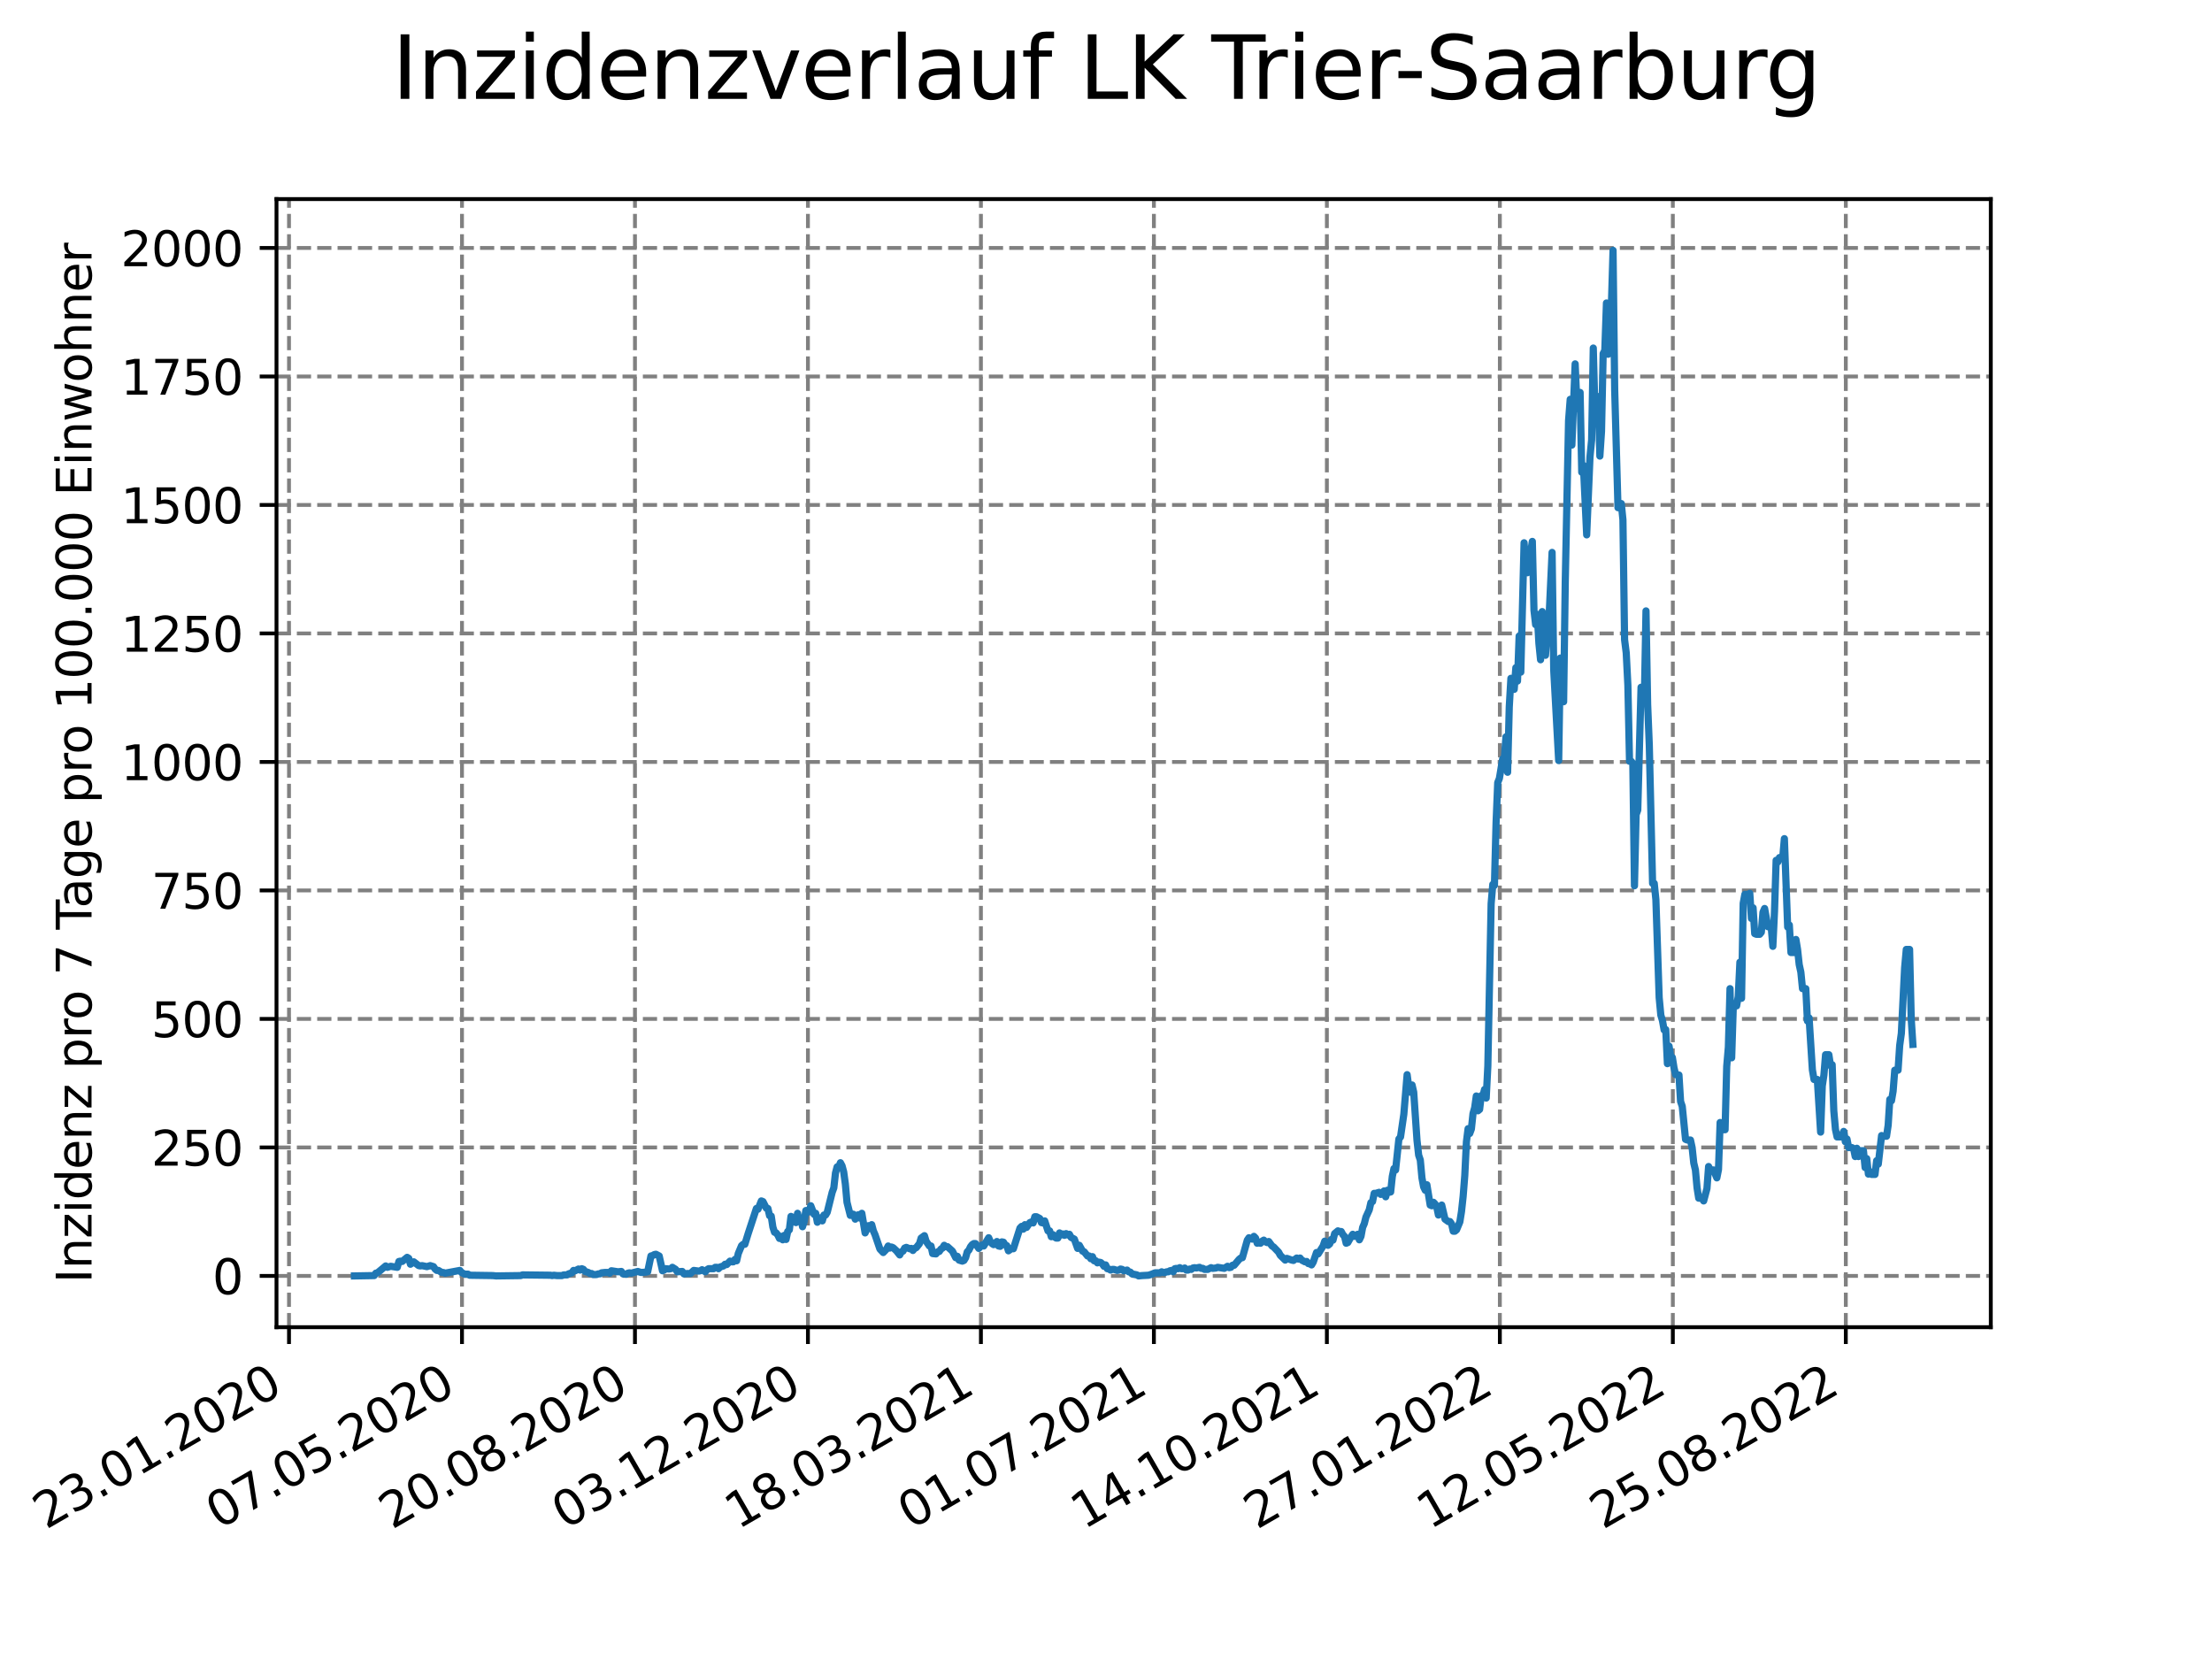 <?xml version="1.0" encoding="utf-8" standalone="no"?>
<!DOCTYPE svg PUBLIC "-//W3C//DTD SVG 1.1//EN"
  "http://www.w3.org/Graphics/SVG/1.1/DTD/svg11.dtd">
<svg xmlns:xlink="http://www.w3.org/1999/xlink" width="460.8pt" height="345.6pt" viewBox="0 0 460.8 345.6" xmlns="http://www.w3.org/2000/svg" version="1.1">
 <defs>
  <style type="text/css">*{stroke-linejoin: round; stroke-linecap: butt}</style>
 </defs>
 <g id="figure_1">
  <g id="patch_1">
   <path d="M 0 345.6 
L 460.8 345.6 
L 460.8 0 
L 0 0 
z
" style="fill: #ffffff"/>
  </g>
  <g id="axes_1">
   <g id="patch_2">
    <path d="M 57.6 276.48 
L 414.72 276.48 
L 414.72 41.472 
L 57.6 41.472 
z
" style="fill: #ffffff"/>
   </g>
   <g id="matplotlib.axis_1">
    <g id="xtick_1">
     <g id="line2d_1">
      <path d="M 60.205 276.48 
L 60.205 41.472 
" clip-path="url(#p87cfe5573b)" style="fill: none; stroke-dasharray: 2.96,1.28; stroke-dashoffset: 0; stroke: #808080; stroke-width: 0.8"/>
     </g>
     <g id="line2d_2">
      <defs>
       <path id="m82094aeb88" d="M 0 0 
L 0 3.5 
" style="stroke: #000000; stroke-width: 0.8"/>
      </defs>
      <g>
       <use xlink:href="#m82094aeb88" x="60.205" y="276.48" style="stroke: #000000; stroke-width: 0.8"/>
      </g>
     </g>
     <g id="text_1">
      <!-- 23.01.2020 -->
      <g transform="translate(9.58 318.689) rotate(-30) scale(0.1 -0.1)">
       <defs>
        <path id="DejaVuSans-32" d="M 1228 531 
L 3431 531 
L 3431 0 
L 469 0 
L 469 531 
Q 828 903 1448 1529 
Q 2069 2156 2228 2338 
Q 2531 2678 2651 2914 
Q 2772 3150 2772 3378 
Q 2772 3750 2511 3984 
Q 2250 4219 1831 4219 
Q 1534 4219 1204 4116 
Q 875 4013 500 3803 
L 500 4441 
Q 881 4594 1212 4672 
Q 1544 4750 1819 4750 
Q 2544 4750 2975 4387 
Q 3406 4025 3406 3419 
Q 3406 3131 3298 2873 
Q 3191 2616 2906 2266 
Q 2828 2175 2409 1742 
Q 1991 1309 1228 531 
z
" transform="scale(0.016)"/>
        <path id="DejaVuSans-33" d="M 2597 2516 
Q 3050 2419 3304 2112 
Q 3559 1806 3559 1356 
Q 3559 666 3084 287 
Q 2609 -91 1734 -91 
Q 1441 -91 1130 -33 
Q 819 25 488 141 
L 488 750 
Q 750 597 1062 519 
Q 1375 441 1716 441 
Q 2309 441 2620 675 
Q 2931 909 2931 1356 
Q 2931 1769 2642 2001 
Q 2353 2234 1838 2234 
L 1294 2234 
L 1294 2753 
L 1863 2753 
Q 2328 2753 2575 2939 
Q 2822 3125 2822 3475 
Q 2822 3834 2567 4026 
Q 2313 4219 1838 4219 
Q 1578 4219 1281 4162 
Q 984 4106 628 3988 
L 628 4550 
Q 988 4650 1302 4700 
Q 1616 4750 1894 4750 
Q 2613 4750 3031 4423 
Q 3450 4097 3450 3541 
Q 3450 3153 3228 2886 
Q 3006 2619 2597 2516 
z
" transform="scale(0.016)"/>
        <path id="DejaVuSans-2e" d="M 684 794 
L 1344 794 
L 1344 0 
L 684 0 
L 684 794 
z
" transform="scale(0.016)"/>
        <path id="DejaVuSans-30" d="M 2034 4250 
Q 1547 4250 1301 3770 
Q 1056 3291 1056 2328 
Q 1056 1369 1301 889 
Q 1547 409 2034 409 
Q 2525 409 2770 889 
Q 3016 1369 3016 2328 
Q 3016 3291 2770 3770 
Q 2525 4250 2034 4250 
z
M 2034 4750 
Q 2819 4750 3233 4129 
Q 3647 3509 3647 2328 
Q 3647 1150 3233 529 
Q 2819 -91 2034 -91 
Q 1250 -91 836 529 
Q 422 1150 422 2328 
Q 422 3509 836 4129 
Q 1250 4750 2034 4750 
z
" transform="scale(0.016)"/>
        <path id="DejaVuSans-31" d="M 794 531 
L 1825 531 
L 1825 4091 
L 703 3866 
L 703 4441 
L 1819 4666 
L 2450 4666 
L 2450 531 
L 3481 531 
L 3481 0 
L 794 0 
L 794 531 
z
" transform="scale(0.016)"/>
       </defs>
       <use xlink:href="#DejaVuSans-32"/>
       <use xlink:href="#DejaVuSans-33" x="63.623"/>
       <use xlink:href="#DejaVuSans-2e" x="127.246"/>
       <use xlink:href="#DejaVuSans-30" x="159.033"/>
       <use xlink:href="#DejaVuSans-31" x="222.656"/>
       <use xlink:href="#DejaVuSans-2e" x="286.279"/>
       <use xlink:href="#DejaVuSans-32" x="318.066"/>
       <use xlink:href="#DejaVuSans-30" x="381.689"/>
       <use xlink:href="#DejaVuSans-32" x="445.312"/>
       <use xlink:href="#DejaVuSans-30" x="508.936"/>
      </g>
     </g>
    </g>
    <g id="xtick_2">
     <g id="line2d_3">
      <path d="M 96.24 276.48 
L 96.24 41.472 
" clip-path="url(#p87cfe5573b)" style="fill: none; stroke-dasharray: 2.96,1.28; stroke-dashoffset: 0; stroke: #808080; stroke-width: 0.8"/>
     </g>
     <g id="line2d_4">
      <g>
       <use xlink:href="#m82094aeb88" x="96.24" y="276.48" style="stroke: #000000; stroke-width: 0.8"/>
      </g>
     </g>
     <g id="text_2">
      <!-- 07.05.2020 -->
      <g transform="translate(45.615 318.689) rotate(-30) scale(0.1 -0.1)">
       <defs>
        <path id="DejaVuSans-37" d="M 525 4666 
L 3525 4666 
L 3525 4397 
L 1831 0 
L 1172 0 
L 2766 4134 
L 525 4134 
L 525 4666 
z
" transform="scale(0.016)"/>
        <path id="DejaVuSans-35" d="M 691 4666 
L 3169 4666 
L 3169 4134 
L 1269 4134 
L 1269 2991 
Q 1406 3038 1543 3061 
Q 1681 3084 1819 3084 
Q 2600 3084 3056 2656 
Q 3513 2228 3513 1497 
Q 3513 744 3044 326 
Q 2575 -91 1722 -91 
Q 1428 -91 1123 -41 
Q 819 9 494 109 
L 494 744 
Q 775 591 1075 516 
Q 1375 441 1709 441 
Q 2250 441 2565 725 
Q 2881 1009 2881 1497 
Q 2881 1984 2565 2268 
Q 2250 2553 1709 2553 
Q 1456 2553 1204 2497 
Q 953 2441 691 2322 
L 691 4666 
z
" transform="scale(0.016)"/>
       </defs>
       <use xlink:href="#DejaVuSans-30"/>
       <use xlink:href="#DejaVuSans-37" x="63.623"/>
       <use xlink:href="#DejaVuSans-2e" x="127.246"/>
       <use xlink:href="#DejaVuSans-30" x="159.033"/>
       <use xlink:href="#DejaVuSans-35" x="222.656"/>
       <use xlink:href="#DejaVuSans-2e" x="286.279"/>
       <use xlink:href="#DejaVuSans-32" x="318.066"/>
       <use xlink:href="#DejaVuSans-30" x="381.689"/>
       <use xlink:href="#DejaVuSans-32" x="445.312"/>
       <use xlink:href="#DejaVuSans-30" x="508.936"/>
      </g>
     </g>
    </g>
    <g id="xtick_3">
     <g id="line2d_5">
      <path d="M 132.275 276.48 
L 132.275 41.472 
" clip-path="url(#p87cfe5573b)" style="fill: none; stroke-dasharray: 2.96,1.28; stroke-dashoffset: 0; stroke: #808080; stroke-width: 0.8"/>
     </g>
     <g id="line2d_6">
      <g>
       <use xlink:href="#m82094aeb88" x="132.275" y="276.48" style="stroke: #000000; stroke-width: 0.8"/>
      </g>
     </g>
     <g id="text_3">
      <!-- 20.08.2020 -->
      <g transform="translate(81.649 318.689) rotate(-30) scale(0.1 -0.1)">
       <defs>
        <path id="DejaVuSans-38" d="M 2034 2216 
Q 1584 2216 1326 1975 
Q 1069 1734 1069 1313 
Q 1069 891 1326 650 
Q 1584 409 2034 409 
Q 2484 409 2743 651 
Q 3003 894 3003 1313 
Q 3003 1734 2745 1975 
Q 2488 2216 2034 2216 
z
M 1403 2484 
Q 997 2584 770 2862 
Q 544 3141 544 3541 
Q 544 4100 942 4425 
Q 1341 4750 2034 4750 
Q 2731 4750 3128 4425 
Q 3525 4100 3525 3541 
Q 3525 3141 3298 2862 
Q 3072 2584 2669 2484 
Q 3125 2378 3379 2068 
Q 3634 1759 3634 1313 
Q 3634 634 3220 271 
Q 2806 -91 2034 -91 
Q 1263 -91 848 271 
Q 434 634 434 1313 
Q 434 1759 690 2068 
Q 947 2378 1403 2484 
z
M 1172 3481 
Q 1172 3119 1398 2916 
Q 1625 2713 2034 2713 
Q 2441 2713 2670 2916 
Q 2900 3119 2900 3481 
Q 2900 3844 2670 4047 
Q 2441 4250 2034 4250 
Q 1625 4250 1398 4047 
Q 1172 3844 1172 3481 
z
" transform="scale(0.016)"/>
       </defs>
       <use xlink:href="#DejaVuSans-32"/>
       <use xlink:href="#DejaVuSans-30" x="63.623"/>
       <use xlink:href="#DejaVuSans-2e" x="127.246"/>
       <use xlink:href="#DejaVuSans-30" x="159.033"/>
       <use xlink:href="#DejaVuSans-38" x="222.656"/>
       <use xlink:href="#DejaVuSans-2e" x="286.279"/>
       <use xlink:href="#DejaVuSans-32" x="318.066"/>
       <use xlink:href="#DejaVuSans-30" x="381.689"/>
       <use xlink:href="#DejaVuSans-32" x="445.312"/>
       <use xlink:href="#DejaVuSans-30" x="508.936"/>
      </g>
     </g>
    </g>
    <g id="xtick_4">
     <g id="line2d_7">
      <path d="M 168.309 276.48 
L 168.309 41.472 
" clip-path="url(#p87cfe5573b)" style="fill: none; stroke-dasharray: 2.96,1.28; stroke-dashoffset: 0; stroke: #808080; stroke-width: 0.8"/>
     </g>
     <g id="line2d_8">
      <g>
       <use xlink:href="#m82094aeb88" x="168.309" y="276.48" style="stroke: #000000; stroke-width: 0.8"/>
      </g>
     </g>
     <g id="text_4">
      <!-- 03.12.2020 -->
      <g transform="translate(117.684 318.689) rotate(-30) scale(0.1 -0.1)">
       <use xlink:href="#DejaVuSans-30"/>
       <use xlink:href="#DejaVuSans-33" x="63.623"/>
       <use xlink:href="#DejaVuSans-2e" x="127.246"/>
       <use xlink:href="#DejaVuSans-31" x="159.033"/>
       <use xlink:href="#DejaVuSans-32" x="222.656"/>
       <use xlink:href="#DejaVuSans-2e" x="286.279"/>
       <use xlink:href="#DejaVuSans-32" x="318.066"/>
       <use xlink:href="#DejaVuSans-30" x="381.689"/>
       <use xlink:href="#DejaVuSans-32" x="445.312"/>
       <use xlink:href="#DejaVuSans-30" x="508.936"/>
      </g>
     </g>
    </g>
    <g id="xtick_5">
     <g id="line2d_9">
      <path d="M 204.344 276.48 
L 204.344 41.472 
" clip-path="url(#p87cfe5573b)" style="fill: none; stroke-dasharray: 2.96,1.28; stroke-dashoffset: 0; stroke: #808080; stroke-width: 0.8"/>
     </g>
     <g id="line2d_10">
      <g>
       <use xlink:href="#m82094aeb88" x="204.344" y="276.48" style="stroke: #000000; stroke-width: 0.8"/>
      </g>
     </g>
     <g id="text_5">
      <!-- 18.03.2021 -->
      <g transform="translate(153.719 318.689) rotate(-30) scale(0.1 -0.1)">
       <use xlink:href="#DejaVuSans-31"/>
       <use xlink:href="#DejaVuSans-38" x="63.623"/>
       <use xlink:href="#DejaVuSans-2e" x="127.246"/>
       <use xlink:href="#DejaVuSans-30" x="159.033"/>
       <use xlink:href="#DejaVuSans-33" x="222.656"/>
       <use xlink:href="#DejaVuSans-2e" x="286.279"/>
       <use xlink:href="#DejaVuSans-32" x="318.066"/>
       <use xlink:href="#DejaVuSans-30" x="381.689"/>
       <use xlink:href="#DejaVuSans-32" x="445.312"/>
       <use xlink:href="#DejaVuSans-31" x="508.936"/>
      </g>
     </g>
    </g>
    <g id="xtick_6">
     <g id="line2d_11">
      <path d="M 240.378 276.48 
L 240.378 41.472 
" clip-path="url(#p87cfe5573b)" style="fill: none; stroke-dasharray: 2.96,1.28; stroke-dashoffset: 0; stroke: #808080; stroke-width: 0.8"/>
     </g>
     <g id="line2d_12">
      <g>
       <use xlink:href="#m82094aeb88" x="240.378" y="276.48" style="stroke: #000000; stroke-width: 0.8"/>
      </g>
     </g>
     <g id="text_6">
      <!-- 01.07.2021 -->
      <g transform="translate(189.753 318.689) rotate(-30) scale(0.1 -0.1)">
       <use xlink:href="#DejaVuSans-30"/>
       <use xlink:href="#DejaVuSans-31" x="63.623"/>
       <use xlink:href="#DejaVuSans-2e" x="127.246"/>
       <use xlink:href="#DejaVuSans-30" x="159.033"/>
       <use xlink:href="#DejaVuSans-37" x="222.656"/>
       <use xlink:href="#DejaVuSans-2e" x="286.279"/>
       <use xlink:href="#DejaVuSans-32" x="318.066"/>
       <use xlink:href="#DejaVuSans-30" x="381.689"/>
       <use xlink:href="#DejaVuSans-32" x="445.312"/>
       <use xlink:href="#DejaVuSans-31" x="508.936"/>
      </g>
     </g>
    </g>
    <g id="xtick_7">
     <g id="line2d_13">
      <path d="M 276.413 276.48 
L 276.413 41.472 
" clip-path="url(#p87cfe5573b)" style="fill: none; stroke-dasharray: 2.96,1.28; stroke-dashoffset: 0; stroke: #808080; stroke-width: 0.8"/>
     </g>
     <g id="line2d_14">
      <g>
       <use xlink:href="#m82094aeb88" x="276.413" y="276.48" style="stroke: #000000; stroke-width: 0.8"/>
      </g>
     </g>
     <g id="text_7">
      <!-- 14.10.2021 -->
      <g transform="translate(225.788 318.689) rotate(-30) scale(0.1 -0.1)">
       <defs>
        <path id="DejaVuSans-34" d="M 2419 4116 
L 825 1625 
L 2419 1625 
L 2419 4116 
z
M 2253 4666 
L 3047 4666 
L 3047 1625 
L 3713 1625 
L 3713 1100 
L 3047 1100 
L 3047 0 
L 2419 0 
L 2419 1100 
L 313 1100 
L 313 1709 
L 2253 4666 
z
" transform="scale(0.016)"/>
       </defs>
       <use xlink:href="#DejaVuSans-31"/>
       <use xlink:href="#DejaVuSans-34" x="63.623"/>
       <use xlink:href="#DejaVuSans-2e" x="127.246"/>
       <use xlink:href="#DejaVuSans-31" x="159.033"/>
       <use xlink:href="#DejaVuSans-30" x="222.656"/>
       <use xlink:href="#DejaVuSans-2e" x="286.279"/>
       <use xlink:href="#DejaVuSans-32" x="318.066"/>
       <use xlink:href="#DejaVuSans-30" x="381.689"/>
       <use xlink:href="#DejaVuSans-32" x="445.312"/>
       <use xlink:href="#DejaVuSans-31" x="508.936"/>
      </g>
     </g>
    </g>
    <g id="xtick_8">
     <g id="line2d_15">
      <path d="M 312.448 276.48 
L 312.448 41.472 
" clip-path="url(#p87cfe5573b)" style="fill: none; stroke-dasharray: 2.96,1.28; stroke-dashoffset: 0; stroke: #808080; stroke-width: 0.8"/>
     </g>
     <g id="line2d_16">
      <g>
       <use xlink:href="#m82094aeb88" x="312.448" y="276.48" style="stroke: #000000; stroke-width: 0.8"/>
      </g>
     </g>
     <g id="text_8">
      <!-- 27.01.2022 -->
      <g transform="translate(261.822 318.689) rotate(-30) scale(0.1 -0.1)">
       <use xlink:href="#DejaVuSans-32"/>
       <use xlink:href="#DejaVuSans-37" x="63.623"/>
       <use xlink:href="#DejaVuSans-2e" x="127.246"/>
       <use xlink:href="#DejaVuSans-30" x="159.033"/>
       <use xlink:href="#DejaVuSans-31" x="222.656"/>
       <use xlink:href="#DejaVuSans-2e" x="286.279"/>
       <use xlink:href="#DejaVuSans-32" x="318.066"/>
       <use xlink:href="#DejaVuSans-30" x="381.689"/>
       <use xlink:href="#DejaVuSans-32" x="445.312"/>
       <use xlink:href="#DejaVuSans-32" x="508.936"/>
      </g>
     </g>
    </g>
    <g id="xtick_9">
     <g id="line2d_17">
      <path d="M 348.482 276.48 
L 348.482 41.472 
" clip-path="url(#p87cfe5573b)" style="fill: none; stroke-dasharray: 2.96,1.28; stroke-dashoffset: 0; stroke: #808080; stroke-width: 0.8"/>
     </g>
     <g id="line2d_18">
      <g>
       <use xlink:href="#m82094aeb88" x="348.482" y="276.48" style="stroke: #000000; stroke-width: 0.8"/>
      </g>
     </g>
     <g id="text_9">
      <!-- 12.05.2022 -->
      <g transform="translate(297.857 318.689) rotate(-30) scale(0.1 -0.1)">
       <use xlink:href="#DejaVuSans-31"/>
       <use xlink:href="#DejaVuSans-32" x="63.623"/>
       <use xlink:href="#DejaVuSans-2e" x="127.246"/>
       <use xlink:href="#DejaVuSans-30" x="159.033"/>
       <use xlink:href="#DejaVuSans-35" x="222.656"/>
       <use xlink:href="#DejaVuSans-2e" x="286.279"/>
       <use xlink:href="#DejaVuSans-32" x="318.066"/>
       <use xlink:href="#DejaVuSans-30" x="381.689"/>
       <use xlink:href="#DejaVuSans-32" x="445.312"/>
       <use xlink:href="#DejaVuSans-32" x="508.936"/>
      </g>
     </g>
    </g>
    <g id="xtick_10">
     <g id="line2d_19">
      <path d="M 384.517 276.48 
L 384.517 41.472 
" clip-path="url(#p87cfe5573b)" style="fill: none; stroke-dasharray: 2.96,1.28; stroke-dashoffset: 0; stroke: #808080; stroke-width: 0.8"/>
     </g>
     <g id="line2d_20">
      <g>
       <use xlink:href="#m82094aeb88" x="384.517" y="276.48" style="stroke: #000000; stroke-width: 0.8"/>
      </g>
     </g>
     <g id="text_10">
      <!-- 25.08.2022 -->
      <g transform="translate(333.892 318.689) rotate(-30) scale(0.1 -0.1)">
       <use xlink:href="#DejaVuSans-32"/>
       <use xlink:href="#DejaVuSans-35" x="63.623"/>
       <use xlink:href="#DejaVuSans-2e" x="127.246"/>
       <use xlink:href="#DejaVuSans-30" x="159.033"/>
       <use xlink:href="#DejaVuSans-38" x="222.656"/>
       <use xlink:href="#DejaVuSans-2e" x="286.279"/>
       <use xlink:href="#DejaVuSans-32" x="318.066"/>
       <use xlink:href="#DejaVuSans-30" x="381.689"/>
       <use xlink:href="#DejaVuSans-32" x="445.312"/>
       <use xlink:href="#DejaVuSans-32" x="508.936"/>
      </g>
     </g>
    </g>
   </g>
   <g id="matplotlib.axis_2">
    <g id="ytick_1">
     <g id="line2d_21">
      <path d="M 57.6 265.798 
L 414.72 265.798 
" clip-path="url(#p87cfe5573b)" style="fill: none; stroke-dasharray: 2.96,1.28; stroke-dashoffset: 0; stroke: #808080; stroke-width: 0.8"/>
     </g>
     <g id="line2d_22">
      <defs>
       <path id="m22dc080b3b" d="M 0 0 
L -3.5 0 
" style="stroke: #000000; stroke-width: 0.8"/>
      </defs>
      <g>
       <use xlink:href="#m22dc080b3b" x="57.6" y="265.798" style="stroke: #000000; stroke-width: 0.8"/>
      </g>
     </g>
     <g id="text_11">
      <!-- 0 -->
      <g transform="translate(44.237 269.597) scale(0.1 -0.1)">
       <use xlink:href="#DejaVuSans-30"/>
      </g>
     </g>
    </g>
    <g id="ytick_2">
     <g id="line2d_23">
      <path d="M 57.6 239.03 
L 414.72 239.03 
" clip-path="url(#p87cfe5573b)" style="fill: none; stroke-dasharray: 2.96,1.28; stroke-dashoffset: 0; stroke: #808080; stroke-width: 0.8"/>
     </g>
     <g id="line2d_24">
      <g>
       <use xlink:href="#m22dc080b3b" x="57.6" y="239.03" style="stroke: #000000; stroke-width: 0.8"/>
      </g>
     </g>
     <g id="text_12">
      <!-- 250 -->
      <g transform="translate(31.512 242.829) scale(0.1 -0.1)">
       <use xlink:href="#DejaVuSans-32"/>
       <use xlink:href="#DejaVuSans-35" x="63.623"/>
       <use xlink:href="#DejaVuSans-30" x="127.246"/>
      </g>
     </g>
    </g>
    <g id="ytick_3">
     <g id="line2d_25">
      <path d="M 57.6 212.262 
L 414.72 212.262 
" clip-path="url(#p87cfe5573b)" style="fill: none; stroke-dasharray: 2.96,1.28; stroke-dashoffset: 0; stroke: #808080; stroke-width: 0.8"/>
     </g>
     <g id="line2d_26">
      <g>
       <use xlink:href="#m22dc080b3b" x="57.6" y="212.262" style="stroke: #000000; stroke-width: 0.8"/>
      </g>
     </g>
     <g id="text_13">
      <!-- 500 -->
      <g transform="translate(31.512 216.061) scale(0.1 -0.1)">
       <use xlink:href="#DejaVuSans-35"/>
       <use xlink:href="#DejaVuSans-30" x="63.623"/>
       <use xlink:href="#DejaVuSans-30" x="127.246"/>
      </g>
     </g>
    </g>
    <g id="ytick_4">
     <g id="line2d_27">
      <path d="M 57.6 185.494 
L 414.72 185.494 
" clip-path="url(#p87cfe5573b)" style="fill: none; stroke-dasharray: 2.96,1.28; stroke-dashoffset: 0; stroke: #808080; stroke-width: 0.8"/>
     </g>
     <g id="line2d_28">
      <g>
       <use xlink:href="#m22dc080b3b" x="57.6" y="185.494" style="stroke: #000000; stroke-width: 0.8"/>
      </g>
     </g>
     <g id="text_14">
      <!-- 750 -->
      <g transform="translate(31.512 189.294) scale(0.1 -0.1)">
       <use xlink:href="#DejaVuSans-37"/>
       <use xlink:href="#DejaVuSans-35" x="63.623"/>
       <use xlink:href="#DejaVuSans-30" x="127.246"/>
      </g>
     </g>
    </g>
    <g id="ytick_5">
     <g id="line2d_29">
      <path d="M 57.6 158.727 
L 414.72 158.727 
" clip-path="url(#p87cfe5573b)" style="fill: none; stroke-dasharray: 2.96,1.28; stroke-dashoffset: 0; stroke: #808080; stroke-width: 0.8"/>
     </g>
     <g id="line2d_30">
      <g>
       <use xlink:href="#m22dc080b3b" x="57.6" y="158.727" style="stroke: #000000; stroke-width: 0.8"/>
      </g>
     </g>
     <g id="text_15">
      <!-- 1000 -->
      <g transform="translate(25.15 162.526) scale(0.1 -0.1)">
       <use xlink:href="#DejaVuSans-31"/>
       <use xlink:href="#DejaVuSans-30" x="63.623"/>
       <use xlink:href="#DejaVuSans-30" x="127.246"/>
       <use xlink:href="#DejaVuSans-30" x="190.869"/>
      </g>
     </g>
    </g>
    <g id="ytick_6">
     <g id="line2d_31">
      <path d="M 57.6 131.959 
L 414.72 131.959 
" clip-path="url(#p87cfe5573b)" style="fill: none; stroke-dasharray: 2.96,1.28; stroke-dashoffset: 0; stroke: #808080; stroke-width: 0.8"/>
     </g>
     <g id="line2d_32">
      <g>
       <use xlink:href="#m22dc080b3b" x="57.6" y="131.959" style="stroke: #000000; stroke-width: 0.8"/>
      </g>
     </g>
     <g id="text_16">
      <!-- 1250 -->
      <g transform="translate(25.15 135.758) scale(0.1 -0.1)">
       <use xlink:href="#DejaVuSans-31"/>
       <use xlink:href="#DejaVuSans-32" x="63.623"/>
       <use xlink:href="#DejaVuSans-35" x="127.246"/>
       <use xlink:href="#DejaVuSans-30" x="190.869"/>
      </g>
     </g>
    </g>
    <g id="ytick_7">
     <g id="line2d_33">
      <path d="M 57.6 105.191 
L 414.72 105.191 
" clip-path="url(#p87cfe5573b)" style="fill: none; stroke-dasharray: 2.96,1.28; stroke-dashoffset: 0; stroke: #808080; stroke-width: 0.8"/>
     </g>
     <g id="line2d_34">
      <g>
       <use xlink:href="#m22dc080b3b" x="57.6" y="105.191" style="stroke: #000000; stroke-width: 0.8"/>
      </g>
     </g>
     <g id="text_17">
      <!-- 1500 -->
      <g transform="translate(25.15 108.99) scale(0.1 -0.1)">
       <use xlink:href="#DejaVuSans-31"/>
       <use xlink:href="#DejaVuSans-35" x="63.623"/>
       <use xlink:href="#DejaVuSans-30" x="127.246"/>
       <use xlink:href="#DejaVuSans-30" x="190.869"/>
      </g>
     </g>
    </g>
    <g id="ytick_8">
     <g id="line2d_35">
      <path d="M 57.6 78.423 
L 414.72 78.423 
" clip-path="url(#p87cfe5573b)" style="fill: none; stroke-dasharray: 2.96,1.28; stroke-dashoffset: 0; stroke: #808080; stroke-width: 0.8"/>
     </g>
     <g id="line2d_36">
      <g>
       <use xlink:href="#m22dc080b3b" x="57.6" y="78.423" style="stroke: #000000; stroke-width: 0.8"/>
      </g>
     </g>
     <g id="text_18">
      <!-- 1750 -->
      <g transform="translate(25.15 82.222) scale(0.1 -0.1)">
       <use xlink:href="#DejaVuSans-31"/>
       <use xlink:href="#DejaVuSans-37" x="63.623"/>
       <use xlink:href="#DejaVuSans-35" x="127.246"/>
       <use xlink:href="#DejaVuSans-30" x="190.869"/>
      </g>
     </g>
    </g>
    <g id="ytick_9">
     <g id="line2d_37">
      <path d="M 57.6 51.655 
L 414.72 51.655 
" clip-path="url(#p87cfe5573b)" style="fill: none; stroke-dasharray: 2.96,1.28; stroke-dashoffset: 0; stroke: #808080; stroke-width: 0.8"/>
     </g>
     <g id="line2d_38">
      <g>
       <use xlink:href="#m22dc080b3b" x="57.6" y="51.655" style="stroke: #000000; stroke-width: 0.8"/>
      </g>
     </g>
     <g id="text_19">
      <!-- 2000 -->
      <g transform="translate(25.15 55.455) scale(0.1 -0.1)">
       <use xlink:href="#DejaVuSans-32"/>
       <use xlink:href="#DejaVuSans-30" x="63.623"/>
       <use xlink:href="#DejaVuSans-30" x="127.246"/>
       <use xlink:href="#DejaVuSans-30" x="190.869"/>
      </g>
     </g>
    </g>
    <g id="text_20">
     <!-- Inzidenz pro 7 Tage pro 100.000 Einwohner -->
     <g transform="translate(19.07 267.301) rotate(-90) scale(0.1 -0.1)">
      <defs>
       <path id="DejaVuSans-49" d="M 628 4666 
L 1259 4666 
L 1259 0 
L 628 0 
L 628 4666 
z
" transform="scale(0.016)"/>
       <path id="DejaVuSans-6e" d="M 3513 2113 
L 3513 0 
L 2938 0 
L 2938 2094 
Q 2938 2591 2744 2837 
Q 2550 3084 2163 3084 
Q 1697 3084 1428 2787 
Q 1159 2491 1159 1978 
L 1159 0 
L 581 0 
L 581 3500 
L 1159 3500 
L 1159 2956 
Q 1366 3272 1645 3428 
Q 1925 3584 2291 3584 
Q 2894 3584 3203 3211 
Q 3513 2838 3513 2113 
z
" transform="scale(0.016)"/>
       <path id="DejaVuSans-7a" d="M 353 3500 
L 3084 3500 
L 3084 2975 
L 922 459 
L 3084 459 
L 3084 0 
L 275 0 
L 275 525 
L 2438 3041 
L 353 3041 
L 353 3500 
z
" transform="scale(0.016)"/>
       <path id="DejaVuSans-69" d="M 603 3500 
L 1178 3500 
L 1178 0 
L 603 0 
L 603 3500 
z
M 603 4863 
L 1178 4863 
L 1178 4134 
L 603 4134 
L 603 4863 
z
" transform="scale(0.016)"/>
       <path id="DejaVuSans-64" d="M 2906 2969 
L 2906 4863 
L 3481 4863 
L 3481 0 
L 2906 0 
L 2906 525 
Q 2725 213 2448 61 
Q 2172 -91 1784 -91 
Q 1150 -91 751 415 
Q 353 922 353 1747 
Q 353 2572 751 3078 
Q 1150 3584 1784 3584 
Q 2172 3584 2448 3432 
Q 2725 3281 2906 2969 
z
M 947 1747 
Q 947 1113 1208 752 
Q 1469 391 1925 391 
Q 2381 391 2643 752 
Q 2906 1113 2906 1747 
Q 2906 2381 2643 2742 
Q 2381 3103 1925 3103 
Q 1469 3103 1208 2742 
Q 947 2381 947 1747 
z
" transform="scale(0.016)"/>
       <path id="DejaVuSans-65" d="M 3597 1894 
L 3597 1613 
L 953 1613 
Q 991 1019 1311 708 
Q 1631 397 2203 397 
Q 2534 397 2845 478 
Q 3156 559 3463 722 
L 3463 178 
Q 3153 47 2828 -22 
Q 2503 -91 2169 -91 
Q 1331 -91 842 396 
Q 353 884 353 1716 
Q 353 2575 817 3079 
Q 1281 3584 2069 3584 
Q 2775 3584 3186 3129 
Q 3597 2675 3597 1894 
z
M 3022 2063 
Q 3016 2534 2758 2815 
Q 2500 3097 2075 3097 
Q 1594 3097 1305 2825 
Q 1016 2553 972 2059 
L 3022 2063 
z
" transform="scale(0.016)"/>
       <path id="DejaVuSans-20" transform="scale(0.016)"/>
       <path id="DejaVuSans-70" d="M 1159 525 
L 1159 -1331 
L 581 -1331 
L 581 3500 
L 1159 3500 
L 1159 2969 
Q 1341 3281 1617 3432 
Q 1894 3584 2278 3584 
Q 2916 3584 3314 3078 
Q 3713 2572 3713 1747 
Q 3713 922 3314 415 
Q 2916 -91 2278 -91 
Q 1894 -91 1617 61 
Q 1341 213 1159 525 
z
M 3116 1747 
Q 3116 2381 2855 2742 
Q 2594 3103 2138 3103 
Q 1681 3103 1420 2742 
Q 1159 2381 1159 1747 
Q 1159 1113 1420 752 
Q 1681 391 2138 391 
Q 2594 391 2855 752 
Q 3116 1113 3116 1747 
z
" transform="scale(0.016)"/>
       <path id="DejaVuSans-72" d="M 2631 2963 
Q 2534 3019 2420 3045 
Q 2306 3072 2169 3072 
Q 1681 3072 1420 2755 
Q 1159 2438 1159 1844 
L 1159 0 
L 581 0 
L 581 3500 
L 1159 3500 
L 1159 2956 
Q 1341 3275 1631 3429 
Q 1922 3584 2338 3584 
Q 2397 3584 2469 3576 
Q 2541 3569 2628 3553 
L 2631 2963 
z
" transform="scale(0.016)"/>
       <path id="DejaVuSans-6f" d="M 1959 3097 
Q 1497 3097 1228 2736 
Q 959 2375 959 1747 
Q 959 1119 1226 758 
Q 1494 397 1959 397 
Q 2419 397 2687 759 
Q 2956 1122 2956 1747 
Q 2956 2369 2687 2733 
Q 2419 3097 1959 3097 
z
M 1959 3584 
Q 2709 3584 3137 3096 
Q 3566 2609 3566 1747 
Q 3566 888 3137 398 
Q 2709 -91 1959 -91 
Q 1206 -91 779 398 
Q 353 888 353 1747 
Q 353 2609 779 3096 
Q 1206 3584 1959 3584 
z
" transform="scale(0.016)"/>
       <path id="DejaVuSans-54" d="M -19 4666 
L 3928 4666 
L 3928 4134 
L 2272 4134 
L 2272 0 
L 1638 0 
L 1638 4134 
L -19 4134 
L -19 4666 
z
" transform="scale(0.016)"/>
       <path id="DejaVuSans-61" d="M 2194 1759 
Q 1497 1759 1228 1600 
Q 959 1441 959 1056 
Q 959 750 1161 570 
Q 1363 391 1709 391 
Q 2188 391 2477 730 
Q 2766 1069 2766 1631 
L 2766 1759 
L 2194 1759 
z
M 3341 1997 
L 3341 0 
L 2766 0 
L 2766 531 
Q 2569 213 2275 61 
Q 1981 -91 1556 -91 
Q 1019 -91 701 211 
Q 384 513 384 1019 
Q 384 1609 779 1909 
Q 1175 2209 1959 2209 
L 2766 2209 
L 2766 2266 
Q 2766 2663 2505 2880 
Q 2244 3097 1772 3097 
Q 1472 3097 1187 3025 
Q 903 2953 641 2809 
L 641 3341 
Q 956 3463 1253 3523 
Q 1550 3584 1831 3584 
Q 2591 3584 2966 3190 
Q 3341 2797 3341 1997 
z
" transform="scale(0.016)"/>
       <path id="DejaVuSans-67" d="M 2906 1791 
Q 2906 2416 2648 2759 
Q 2391 3103 1925 3103 
Q 1463 3103 1205 2759 
Q 947 2416 947 1791 
Q 947 1169 1205 825 
Q 1463 481 1925 481 
Q 2391 481 2648 825 
Q 2906 1169 2906 1791 
z
M 3481 434 
Q 3481 -459 3084 -895 
Q 2688 -1331 1869 -1331 
Q 1566 -1331 1297 -1286 
Q 1028 -1241 775 -1147 
L 775 -588 
Q 1028 -725 1275 -790 
Q 1522 -856 1778 -856 
Q 2344 -856 2625 -561 
Q 2906 -266 2906 331 
L 2906 616 
Q 2728 306 2450 153 
Q 2172 0 1784 0 
Q 1141 0 747 490 
Q 353 981 353 1791 
Q 353 2603 747 3093 
Q 1141 3584 1784 3584 
Q 2172 3584 2450 3431 
Q 2728 3278 2906 2969 
L 2906 3500 
L 3481 3500 
L 3481 434 
z
" transform="scale(0.016)"/>
       <path id="DejaVuSans-45" d="M 628 4666 
L 3578 4666 
L 3578 4134 
L 1259 4134 
L 1259 2753 
L 3481 2753 
L 3481 2222 
L 1259 2222 
L 1259 531 
L 3634 531 
L 3634 0 
L 628 0 
L 628 4666 
z
" transform="scale(0.016)"/>
       <path id="DejaVuSans-77" d="M 269 3500 
L 844 3500 
L 1563 769 
L 2278 3500 
L 2956 3500 
L 3675 769 
L 4391 3500 
L 4966 3500 
L 4050 0 
L 3372 0 
L 2619 2869 
L 1863 0 
L 1184 0 
L 269 3500 
z
" transform="scale(0.016)"/>
       <path id="DejaVuSans-68" d="M 3513 2113 
L 3513 0 
L 2938 0 
L 2938 2094 
Q 2938 2591 2744 2837 
Q 2550 3084 2163 3084 
Q 1697 3084 1428 2787 
Q 1159 2491 1159 1978 
L 1159 0 
L 581 0 
L 581 4863 
L 1159 4863 
L 1159 2956 
Q 1366 3272 1645 3428 
Q 1925 3584 2291 3584 
Q 2894 3584 3203 3211 
Q 3513 2838 3513 2113 
z
" transform="scale(0.016)"/>
      </defs>
      <use xlink:href="#DejaVuSans-49"/>
      <use xlink:href="#DejaVuSans-6e" x="29.492"/>
      <use xlink:href="#DejaVuSans-7a" x="92.871"/>
      <use xlink:href="#DejaVuSans-69" x="145.361"/>
      <use xlink:href="#DejaVuSans-64" x="173.145"/>
      <use xlink:href="#DejaVuSans-65" x="236.621"/>
      <use xlink:href="#DejaVuSans-6e" x="298.145"/>
      <use xlink:href="#DejaVuSans-7a" x="361.523"/>
      <use xlink:href="#DejaVuSans-20" x="414.014"/>
      <use xlink:href="#DejaVuSans-70" x="445.801"/>
      <use xlink:href="#DejaVuSans-72" x="509.277"/>
      <use xlink:href="#DejaVuSans-6f" x="548.141"/>
      <use xlink:href="#DejaVuSans-20" x="609.322"/>
      <use xlink:href="#DejaVuSans-37" x="641.109"/>
      <use xlink:href="#DejaVuSans-20" x="704.732"/>
      <use xlink:href="#DejaVuSans-54" x="736.52"/>
      <use xlink:href="#DejaVuSans-61" x="781.104"/>
      <use xlink:href="#DejaVuSans-67" x="842.383"/>
      <use xlink:href="#DejaVuSans-65" x="905.859"/>
      <use xlink:href="#DejaVuSans-20" x="967.383"/>
      <use xlink:href="#DejaVuSans-70" x="999.17"/>
      <use xlink:href="#DejaVuSans-72" x="1062.646"/>
      <use xlink:href="#DejaVuSans-6f" x="1101.51"/>
      <use xlink:href="#DejaVuSans-20" x="1162.691"/>
      <use xlink:href="#DejaVuSans-31" x="1194.479"/>
      <use xlink:href="#DejaVuSans-30" x="1258.102"/>
      <use xlink:href="#DejaVuSans-30" x="1321.725"/>
      <use xlink:href="#DejaVuSans-2e" x="1385.348"/>
      <use xlink:href="#DejaVuSans-30" x="1417.135"/>
      <use xlink:href="#DejaVuSans-30" x="1480.758"/>
      <use xlink:href="#DejaVuSans-30" x="1544.381"/>
      <use xlink:href="#DejaVuSans-20" x="1608.004"/>
      <use xlink:href="#DejaVuSans-45" x="1639.791"/>
      <use xlink:href="#DejaVuSans-69" x="1702.975"/>
      <use xlink:href="#DejaVuSans-6e" x="1730.758"/>
      <use xlink:href="#DejaVuSans-77" x="1794.137"/>
      <use xlink:href="#DejaVuSans-6f" x="1875.924"/>
      <use xlink:href="#DejaVuSans-68" x="1937.105"/>
      <use xlink:href="#DejaVuSans-6e" x="2000.484"/>
      <use xlink:href="#DejaVuSans-65" x="2063.863"/>
      <use xlink:href="#DejaVuSans-72" x="2125.387"/>
     </g>
    </g>
   </g>
   <g id="line2d_39">
    <path d="M 73.833 265.798 
L 77.951 265.726 
L 78.294 265.224 
L 78.637 265.153 
L 80.353 263.719 
L 80.696 264.006 
L 81.383 263.791 
L 82.756 264.006 
L 83.099 262.788 
L 83.442 262.716 
L 83.785 262.788 
L 84.472 262.214 
L 84.815 261.928 
L 85.158 262.143 
L 85.501 263.361 
L 86.187 262.859 
L 87.217 263.648 
L 87.56 263.719 
L 87.903 263.648 
L 88.933 263.863 
L 89.619 263.648 
L 90.306 263.863 
L 90.649 264.364 
L 90.992 264.651 
L 91.335 264.651 
L 92.022 265.081 
L 92.365 265.081 
L 92.708 265.224 
L 95.797 264.651 
L 96.14 265.081 
L 96.826 265.439 
L 97.513 265.439 
L 97.856 265.654 
L 102.66 265.726 
L 103.347 265.798 
L 108.495 265.726 
L 108.838 265.583 
L 114.672 265.654 
L 115.015 265.726 
L 115.358 265.654 
L 116.045 265.726 
L 117.074 265.726 
L 117.417 265.583 
L 118.104 265.583 
L 118.447 265.368 
L 119.133 265.153 
L 119.477 264.651 
L 119.82 264.723 
L 120.506 264.364 
L 120.849 264.579 
L 121.192 264.293 
L 121.536 264.436 
L 121.879 264.866 
L 122.565 265.081 
L 122.908 265.296 
L 123.252 265.296 
L 123.595 265.511 
L 124.281 265.511 
L 124.624 265.368 
L 124.968 265.368 
L 125.311 265.153 
L 125.997 265.081 
L 126.683 265.081 
L 127.027 265.224 
L 127.37 264.723 
L 128.743 264.938 
L 129.429 264.866 
L 129.772 265.368 
L 130.459 265.439 
L 130.802 265.224 
L 131.145 265.153 
L 131.488 265.224 
L 132.861 264.866 
L 133.547 265.081 
L 134.577 265.009 
L 134.92 264.938 
L 135.606 261.641 
L 135.95 261.569 
L 136.293 261.354 
L 136.636 261.283 
L 137.322 261.641 
L 138.009 264.723 
L 138.352 264.579 
L 138.695 264.293 
L 139.381 264.364 
L 139.725 264.293 
L 140.068 264.006 
L 140.754 264.436 
L 141.097 264.938 
L 142.127 264.866 
L 142.47 265.368 
L 143.156 265.296 
L 143.843 265.296 
L 144.529 264.651 
L 145.559 264.794 
L 145.902 264.723 
L 146.245 264.508 
L 146.931 264.938 
L 147.275 264.508 
L 147.618 264.293 
L 148.647 264.293 
L 148.991 264.006 
L 149.334 264.006 
L 149.677 264.293 
L 150.02 263.934 
L 150.707 263.719 
L 151.05 263.361 
L 151.393 263.433 
L 152.079 262.716 
L 152.422 262.859 
L 152.766 262.859 
L 153.109 262.358 
L 153.452 262.644 
L 153.795 261.139 
L 154.482 259.491 
L 154.825 259.204 
L 155.168 259.204 
L 155.854 256.983 
L 157.57 251.751 
L 157.913 251.894 
L 158.6 250.174 
L 158.943 250.317 
L 159.629 251.679 
L 159.973 251.751 
L 160.316 253.256 
L 160.659 253.328 
L 161.002 255.621 
L 161.345 256.696 
L 161.689 256.839 
L 162.032 257.269 
L 162.375 257.986 
L 162.718 257.556 
L 163.061 258.273 
L 163.404 257.341 
L 163.748 258.201 
L 164.091 256.553 
L 164.434 256.194 
L 164.777 253.399 
L 165.12 253.614 
L 165.464 253.973 
L 165.807 254.689 
L 166.15 252.754 
L 166.493 254.403 
L 166.836 253.758 
L 167.179 255.549 
L 167.523 254.474 
L 167.866 252.181 
L 168.209 252.181 
L 168.552 252.467 
L 168.895 251.177 
L 169.582 252.969 
L 169.925 252.754 
L 170.268 254.618 
L 170.611 253.758 
L 170.955 253.686 
L 171.298 254.331 
L 171.641 253.113 
L 171.984 253.113 
L 172.327 252.539 
L 173.357 248.382 
L 173.7 247.451 
L 174.043 244.369 
L 174.386 243.079 
L 174.73 243.079 
L 175.073 242.219 
L 175.416 242.864 
L 175.759 244.154 
L 176.102 246.662 
L 176.446 250.461 
L 177.132 253.184 
L 177.475 252.897 
L 177.818 252.969 
L 178.161 253.973 
L 178.848 253.041 
L 179.191 253.758 
L 179.534 252.754 
L 180.221 256.839 
L 180.907 255.334 
L 181.25 255.908 
L 181.593 255.119 
L 181.937 256.409 
L 182.28 257.198 
L 183.309 260.208 
L 183.996 260.924 
L 184.682 260.208 
L 185.025 259.563 
L 185.368 259.993 
L 185.712 259.778 
L 186.055 259.921 
L 186.741 260.566 
L 187.428 261.426 
L 187.771 260.781 
L 188.114 260.638 
L 188.457 259.993 
L 188.8 259.849 
L 189.487 260.136 
L 189.83 260.064 
L 190.173 260.494 
L 190.516 260.064 
L 190.859 259.921 
L 191.546 259.061 
L 191.889 257.914 
L 192.575 257.413 
L 192.918 258.559 
L 193.605 259.563 
L 193.948 259.563 
L 194.291 261.139 
L 194.978 261.211 
L 195.321 260.781 
L 195.664 260.709 
L 196.007 260.208 
L 196.35 259.993 
L 196.694 259.419 
L 197.037 259.706 
L 197.38 259.706 
L 198.409 260.638 
L 199.096 261.999 
L 199.439 261.713 
L 199.782 262.501 
L 200.469 262.716 
L 200.812 262.573 
L 201.155 261.999 
L 201.498 260.781 
L 201.841 260.423 
L 202.185 259.706 
L 202.528 259.276 
L 202.871 259.061 
L 203.214 259.061 
L 203.9 260.064 
L 204.587 259.348 
L 204.93 259.563 
L 205.96 257.843 
L 206.303 258.631 
L 206.646 259.061 
L 206.989 259.276 
L 207.676 258.631 
L 208.019 259.563 
L 208.362 259.634 
L 208.705 258.703 
L 209.048 258.774 
L 209.391 259.348 
L 209.735 259.491 
L 210.078 260.566 
L 210.764 260.064 
L 211.107 260.136 
L 212.48 255.836 
L 212.823 255.478 
L 213.166 256.051 
L 213.51 255.119 
L 213.853 255.693 
L 214.539 254.689 
L 214.882 254.546 
L 215.226 254.761 
L 215.569 253.471 
L 215.912 253.471 
L 216.598 253.829 
L 216.942 254.689 
L 217.285 254.761 
L 217.628 254.331 
L 218.314 256.409 
L 218.657 256.409 
L 219.001 257.628 
L 219.344 257.198 
L 219.687 257.699 
L 220.03 257.914 
L 220.373 257.914 
L 220.717 256.839 
L 221.06 257.269 
L 221.403 257.054 
L 221.746 257.341 
L 222.089 256.983 
L 222.433 257.269 
L 222.776 257.126 
L 223.119 257.771 
L 223.805 258.129 
L 224.492 260.064 
L 224.835 259.419 
L 225.521 260.638 
L 225.864 260.781 
L 226.551 261.641 
L 226.894 261.641 
L 227.237 262.214 
L 227.58 261.784 
L 227.924 262.644 
L 228.267 262.644 
L 228.61 263.074 
L 228.953 262.931 
L 229.296 263.003 
L 229.639 263.289 
L 229.983 263.791 
L 230.326 263.504 
L 230.669 264.293 
L 231.012 264.364 
L 231.355 264.579 
L 231.699 264.436 
L 232.042 264.436 
L 232.728 264.651 
L 233.071 264.579 
L 233.415 264.364 
L 233.758 264.436 
L 234.101 264.723 
L 234.787 264.579 
L 235.13 264.938 
L 235.474 265.009 
L 235.817 265.368 
L 236.846 265.583 
L 237.19 265.798 
L 237.876 265.726 
L 239.249 265.654 
L 239.935 265.439 
L 240.621 265.153 
L 241.651 265.153 
L 241.994 264.938 
L 242.337 265.081 
L 242.681 265.081 
L 243.024 264.938 
L 243.367 264.938 
L 243.71 264.723 
L 244.053 264.651 
L 244.396 264.938 
L 244.74 264.293 
L 245.083 264.221 
L 245.426 264.293 
L 245.769 264.078 
L 246.112 264.293 
L 246.456 264.293 
L 246.799 264.149 
L 247.142 264.579 
L 247.485 264.579 
L 247.828 264.364 
L 248.172 264.436 
L 248.515 264.149 
L 248.858 264.078 
L 249.201 264.149 
L 249.887 264.006 
L 250.231 264.221 
L 250.574 264.221 
L 250.917 264.436 
L 251.603 264.436 
L 252.29 264.078 
L 252.633 264.221 
L 253.319 264.149 
L 253.663 264.006 
L 255.035 264.221 
L 255.722 263.791 
L 256.065 264.078 
L 256.408 264.006 
L 256.751 263.576 
L 257.094 263.576 
L 258.124 262.358 
L 258.467 262.071 
L 258.81 261.999 
L 259.84 258.344 
L 260.183 257.843 
L 260.526 258.058 
L 260.869 258.129 
L 261.213 257.556 
L 261.556 257.914 
L 261.899 258.989 
L 262.242 258.918 
L 262.585 258.989 
L 262.929 258.559 
L 263.272 258.344 
L 263.615 258.703 
L 263.958 258.846 
L 264.301 258.631 
L 264.988 259.563 
L 265.331 259.778 
L 266.36 260.853 
L 266.704 261.498 
L 267.733 262.501 
L 268.076 262.143 
L 269.106 262.501 
L 269.449 262.573 
L 270.135 262.071 
L 270.479 262.286 
L 270.822 262.071 
L 271.165 262.501 
L 271.851 262.859 
L 272.195 262.788 
L 272.538 263.218 
L 272.881 263.289 
L 273.224 263.504 
L 273.567 262.931 
L 274.254 260.924 
L 274.597 261.211 
L 275.626 259.563 
L 275.97 258.559 
L 276.656 259.419 
L 276.999 259.133 
L 277.342 258.201 
L 277.686 258.344 
L 278.029 256.983 
L 278.715 256.409 
L 279.058 256.553 
L 279.402 256.553 
L 279.745 257.198 
L 280.088 257.556 
L 280.431 258.989 
L 280.774 258.846 
L 281.461 257.628 
L 281.804 257.126 
L 282.147 257.556 
L 282.833 257.126 
L 283.177 258.273 
L 283.52 257.556 
L 283.863 255.693 
L 284.206 254.904 
L 284.549 253.543 
L 285.236 252.037 
L 285.579 250.532 
L 285.922 250.317 
L 286.265 248.597 
L 286.608 248.597 
L 287.295 248.382 
L 287.638 248.812 
L 287.981 248.741 
L 288.324 248.096 
L 288.668 249.314 
L 289.011 247.952 
L 289.354 248.382 
L 289.697 248.311 
L 290.04 245.086 
L 290.383 243.437 
L 290.727 243.724 
L 291.413 237.274 
L 291.756 236.844 
L 292.443 232.114 
L 293.129 223.872 
L 293.472 226.452 
L 293.815 227.527 
L 294.159 226.022 
L 294.502 227.527 
L 295.188 237.56 
L 295.531 240.642 
L 295.874 241.646 
L 296.218 245.372 
L 296.561 247.236 
L 296.904 247.952 
L 297.247 246.806 
L 297.934 251.034 
L 298.277 251.177 
L 298.62 250.461 
L 298.963 250.819 
L 299.306 251.464 
L 299.65 253.113 
L 299.993 251.321 
L 300.336 251.034 
L 301.022 253.973 
L 301.709 254.474 
L 302.052 254.474 
L 302.395 254.976 
L 302.738 256.481 
L 303.081 256.481 
L 303.425 256.194 
L 304.111 254.546 
L 304.454 252.396 
L 304.797 249.242 
L 305.141 244.871 
L 305.484 237.847 
L 305.827 235.124 
L 306.17 236.127 
L 306.513 235.195 
L 306.856 231.97 
L 307.2 230.752 
L 307.543 228.315 
L 307.886 231.397 
L 308.229 231.11 
L 308.572 228.244 
L 308.916 228.315 
L 309.259 226.954 
L 309.602 228.745 
L 309.945 222.08 
L 310.631 188.253 
L 310.975 184.239 
L 311.318 184.454 
L 311.661 171.41 
L 312.004 163.025 
L 312.347 162.165 
L 313.034 158.08 
L 313.377 158.08 
L 313.72 153.493 
L 314.063 160.875 
L 314.407 147.258 
L 314.75 141.31 
L 315.093 142.743 
L 315.436 143.603 
L 315.779 139.088 
L 316.122 141.883 
L 316.466 132.495 
L 316.809 140.02 
L 317.495 113.072 
L 317.838 117.372 
L 318.182 119.308 
L 318.525 115.796 
L 318.868 115.079 
L 319.211 112.786 
L 319.554 127.119 
L 319.898 130.129 
L 320.241 127.979 
L 320.584 134.071 
L 320.927 137.44 
L 321.27 127.406 
L 321.613 130.201 
L 321.957 136.508 
L 322.3 131.849 
L 322.643 129.771 
L 323.329 115.079 
L 323.673 139.661 
L 324.702 158.438 
L 325.045 137.081 
L 325.389 143.961 
L 325.732 146.183 
L 326.075 121.028 
L 326.761 87.63 
L 327.104 83.187 
L 327.448 92.719 
L 328.134 75.805 
L 328.477 83.617 
L 328.82 85.193 
L 329.164 81.753 
L 329.507 98.38 
L 329.85 96.947 
L 330.536 111.424 
L 331.223 95.155 
L 331.566 91.643 
L 331.909 72.508 
L 332.252 85.552 
L 332.939 82.613 
L 333.282 95.012 
L 333.625 89.852 
L 333.968 73.655 
L 334.311 73.01 
L 334.655 63.119 
L 334.998 73.798 
L 335.341 69.713 
L 335.684 63.549 
L 336.027 52.154 
L 336.37 81.252 
L 337.057 105.762 
L 337.4 105.762 
L 337.743 104.902 
L 338.086 108.271 
L 338.43 133.283 
L 338.773 136.006 
L 339.116 142.743 
L 339.459 158.582 
L 339.802 158.582 
L 340.146 159.012 
L 340.489 184.526 
L 340.832 169.69 
L 341.175 168.759 
L 341.861 143.173 
L 342.205 143.173 
L 342.548 145.682 
L 342.891 127.263 
L 343.234 146.757 
L 343.577 155.213 
L 344.264 184.024 
L 344.607 184.024 
L 344.95 187.393 
L 345.637 207.818 
L 345.98 211.473 
L 346.323 212.62 
L 346.666 214.555 
L 347.009 214.483 
L 347.352 221.578 
L 347.696 217.923 
L 348.039 220.145 
L 348.382 220.288 
L 348.725 222.438 
L 349.068 223.872 
L 349.755 223.943 
L 350.098 229.462 
L 350.441 230.465 
L 351.128 237.345 
L 351.471 237.489 
L 352.157 237.489 
L 352.5 239.065 
L 352.843 242.291 
L 353.187 243.724 
L 353.53 247.451 
L 353.873 249.601 
L 354.559 249.601 
L 354.903 250.174 
L 355.589 247.594 
L 355.932 243.007 
L 356.275 243.724 
L 356.962 243.724 
L 357.648 245.372 
L 357.991 243.652 
L 358.334 233.834 
L 358.678 235.339 
L 359.364 235.339 
L 359.707 222.152 
L 360.05 218.138 
L 360.394 205.955 
L 360.737 220.36 
L 361.08 209.538 
L 361.766 209.538 
L 362.109 207.603 
L 362.453 200.436 
L 362.796 207.961 
L 363.139 188.181 
L 363.482 186.318 
L 364.169 186.318 
L 364.512 186.103 
L 364.855 191.334 
L 365.198 189.113 
L 365.541 194.488 
L 365.885 194.631 
L 366.571 194.631 
L 366.914 194.201 
L 367.257 190.044 
L 367.6 189.256 
L 368.287 193.054 
L 368.973 193.054 
L 369.316 197.139 
L 369.66 189.901 
L 370.003 179.222 
L 370.346 179.581 
L 370.689 178.649 
L 371.376 178.649 
L 371.719 174.707 
L 372.405 193.126 
L 372.748 192.696 
L 373.091 198.429 
L 373.778 198.429 
L 374.121 195.706 
L 374.464 197.784 
L 374.807 200.938 
L 375.151 202.515 
L 375.494 205.955 
L 376.18 205.955 
L 376.523 212.691 
L 376.867 212.046 
L 377.553 222.868 
L 377.896 224.875 
L 378.582 224.875 
L 379.269 235.84 
L 379.612 226.237 
L 379.955 223.943 
L 380.298 219.715 
L 380.985 219.715 
L 381.328 222.008 
L 381.671 221.793 
L 382.014 231.397 
L 382.358 235.267 
L 382.701 236.844 
L 383.387 236.844 
L 383.73 236.557 
L 384.073 235.697 
L 384.417 237.847 
L 384.76 237.274 
L 385.103 239.065 
L 385.789 239.065 
L 386.133 239.28 
L 386.476 240.929 
L 386.819 239.209 
L 387.162 240.929 
L 387.505 239.711 
L 388.192 239.711 
L 388.535 243.222 
L 388.878 241.359 
L 389.221 244.584 
L 389.564 244.082 
L 389.908 244.656 
L 390.594 244.656 
L 390.937 241.789 
L 391.28 242.506 
L 391.967 236.557 
L 392.31 236.7 
L 392.996 236.7 
L 393.339 234.407 
L 393.683 229.032 
L 394.026 229.319 
L 394.369 227.312 
L 394.712 222.94 
L 395.399 222.94 
L 395.742 217.78 
L 396.085 215.272 
L 396.771 201.583 
L 397.115 197.784 
L 397.801 197.784 
L 398.144 212.261 
L 398.487 217.565 
L 398.487 217.565 
" clip-path="url(#p87cfe5573b)" style="fill: none; stroke: #1f77b4; stroke-width: 1.5; stroke-linecap: square"/>
   </g>
   <g id="patch_3">
    <path d="M 57.6 276.48 
L 57.6 41.472 
" style="fill: none; stroke: #000000; stroke-width: 0.8; stroke-linejoin: miter; stroke-linecap: square"/>
   </g>
   <g id="patch_4">
    <path d="M 414.72 276.48 
L 414.72 41.472 
" style="fill: none; stroke: #000000; stroke-width: 0.8; stroke-linejoin: miter; stroke-linecap: square"/>
   </g>
   <g id="patch_5">
    <path d="M 57.6 276.48 
L 414.72 276.48 
" style="fill: none; stroke: #000000; stroke-width: 0.8; stroke-linejoin: miter; stroke-linecap: square"/>
   </g>
   <g id="patch_6">
    <path d="M 57.6 41.472 
L 414.72 41.472 
" style="fill: none; stroke: #000000; stroke-width: 0.8; stroke-linejoin: miter; stroke-linecap: square"/>
   </g>
  </g>
  <g id="text_21">
   <!-- Inzidenzverlauf LK Trier-Saarburg -->
   <g transform="translate(81.651 20.589) scale(0.18 -0.18)">
    <defs>
     <path id="DejaVuSans-76" d="M 191 3500 
L 800 3500 
L 1894 563 
L 2988 3500 
L 3597 3500 
L 2284 0 
L 1503 0 
L 191 3500 
z
" transform="scale(0.016)"/>
     <path id="DejaVuSans-6c" d="M 603 4863 
L 1178 4863 
L 1178 0 
L 603 0 
L 603 4863 
z
" transform="scale(0.016)"/>
     <path id="DejaVuSans-75" d="M 544 1381 
L 544 3500 
L 1119 3500 
L 1119 1403 
Q 1119 906 1312 657 
Q 1506 409 1894 409 
Q 2359 409 2629 706 
Q 2900 1003 2900 1516 
L 2900 3500 
L 3475 3500 
L 3475 0 
L 2900 0 
L 2900 538 
Q 2691 219 2414 64 
Q 2138 -91 1772 -91 
Q 1169 -91 856 284 
Q 544 659 544 1381 
z
M 1991 3584 
L 1991 3584 
z
" transform="scale(0.016)"/>
     <path id="DejaVuSans-66" d="M 2375 4863 
L 2375 4384 
L 1825 4384 
Q 1516 4384 1395 4259 
Q 1275 4134 1275 3809 
L 1275 3500 
L 2222 3500 
L 2222 3053 
L 1275 3053 
L 1275 0 
L 697 0 
L 697 3053 
L 147 3053 
L 147 3500 
L 697 3500 
L 697 3744 
Q 697 4328 969 4595 
Q 1241 4863 1831 4863 
L 2375 4863 
z
" transform="scale(0.016)"/>
     <path id="DejaVuSans-4c" d="M 628 4666 
L 1259 4666 
L 1259 531 
L 3531 531 
L 3531 0 
L 628 0 
L 628 4666 
z
" transform="scale(0.016)"/>
     <path id="DejaVuSans-4b" d="M 628 4666 
L 1259 4666 
L 1259 2694 
L 3353 4666 
L 4166 4666 
L 1850 2491 
L 4331 0 
L 3500 0 
L 1259 2247 
L 1259 0 
L 628 0 
L 628 4666 
z
" transform="scale(0.016)"/>
     <path id="DejaVuSans-2d" d="M 313 2009 
L 1997 2009 
L 1997 1497 
L 313 1497 
L 313 2009 
z
" transform="scale(0.016)"/>
     <path id="DejaVuSans-53" d="M 3425 4513 
L 3425 3897 
Q 3066 4069 2747 4153 
Q 2428 4238 2131 4238 
Q 1616 4238 1336 4038 
Q 1056 3838 1056 3469 
Q 1056 3159 1242 3001 
Q 1428 2844 1947 2747 
L 2328 2669 
Q 3034 2534 3370 2195 
Q 3706 1856 3706 1288 
Q 3706 609 3251 259 
Q 2797 -91 1919 -91 
Q 1588 -91 1214 -16 
Q 841 59 441 206 
L 441 856 
Q 825 641 1194 531 
Q 1563 422 1919 422 
Q 2459 422 2753 634 
Q 3047 847 3047 1241 
Q 3047 1584 2836 1778 
Q 2625 1972 2144 2069 
L 1759 2144 
Q 1053 2284 737 2584 
Q 422 2884 422 3419 
Q 422 4038 858 4394 
Q 1294 4750 2059 4750 
Q 2388 4750 2728 4690 
Q 3069 4631 3425 4513 
z
" transform="scale(0.016)"/>
     <path id="DejaVuSans-62" d="M 3116 1747 
Q 3116 2381 2855 2742 
Q 2594 3103 2138 3103 
Q 1681 3103 1420 2742 
Q 1159 2381 1159 1747 
Q 1159 1113 1420 752 
Q 1681 391 2138 391 
Q 2594 391 2855 752 
Q 3116 1113 3116 1747 
z
M 1159 2969 
Q 1341 3281 1617 3432 
Q 1894 3584 2278 3584 
Q 2916 3584 3314 3078 
Q 3713 2572 3713 1747 
Q 3713 922 3314 415 
Q 2916 -91 2278 -91 
Q 1894 -91 1617 61 
Q 1341 213 1159 525 
L 1159 0 
L 581 0 
L 581 4863 
L 1159 4863 
L 1159 2969 
z
" transform="scale(0.016)"/>
    </defs>
    <use xlink:href="#DejaVuSans-49"/>
    <use xlink:href="#DejaVuSans-6e" x="29.492"/>
    <use xlink:href="#DejaVuSans-7a" x="92.871"/>
    <use xlink:href="#DejaVuSans-69" x="145.361"/>
    <use xlink:href="#DejaVuSans-64" x="173.145"/>
    <use xlink:href="#DejaVuSans-65" x="236.621"/>
    <use xlink:href="#DejaVuSans-6e" x="298.145"/>
    <use xlink:href="#DejaVuSans-7a" x="361.523"/>
    <use xlink:href="#DejaVuSans-76" x="414.014"/>
    <use xlink:href="#DejaVuSans-65" x="473.193"/>
    <use xlink:href="#DejaVuSans-72" x="534.717"/>
    <use xlink:href="#DejaVuSans-6c" x="575.83"/>
    <use xlink:href="#DejaVuSans-61" x="603.613"/>
    <use xlink:href="#DejaVuSans-75" x="664.893"/>
    <use xlink:href="#DejaVuSans-66" x="728.271"/>
    <use xlink:href="#DejaVuSans-20" x="763.477"/>
    <use xlink:href="#DejaVuSans-4c" x="795.264"/>
    <use xlink:href="#DejaVuSans-4b" x="850.977"/>
    <use xlink:href="#DejaVuSans-20" x="916.553"/>
    <use xlink:href="#DejaVuSans-54" x="948.34"/>
    <use xlink:href="#DejaVuSans-72" x="994.674"/>
    <use xlink:href="#DejaVuSans-69" x="1035.787"/>
    <use xlink:href="#DejaVuSans-65" x="1063.57"/>
    <use xlink:href="#DejaVuSans-72" x="1125.094"/>
    <use xlink:href="#DejaVuSans-2d" x="1159.832"/>
    <use xlink:href="#DejaVuSans-53" x="1195.916"/>
    <use xlink:href="#DejaVuSans-61" x="1259.393"/>
    <use xlink:href="#DejaVuSans-61" x="1320.672"/>
    <use xlink:href="#DejaVuSans-72" x="1381.951"/>
    <use xlink:href="#DejaVuSans-62" x="1423.064"/>
    <use xlink:href="#DejaVuSans-75" x="1486.541"/>
    <use xlink:href="#DejaVuSans-72" x="1549.92"/>
    <use xlink:href="#DejaVuSans-67" x="1589.283"/>
   </g>
  </g>
 </g>
 <defs>
  <clipPath id="p87cfe5573b">
   <rect x="57.6" y="41.472" width="357.12" height="235.008"/>
  </clipPath>
 </defs>
</svg>
